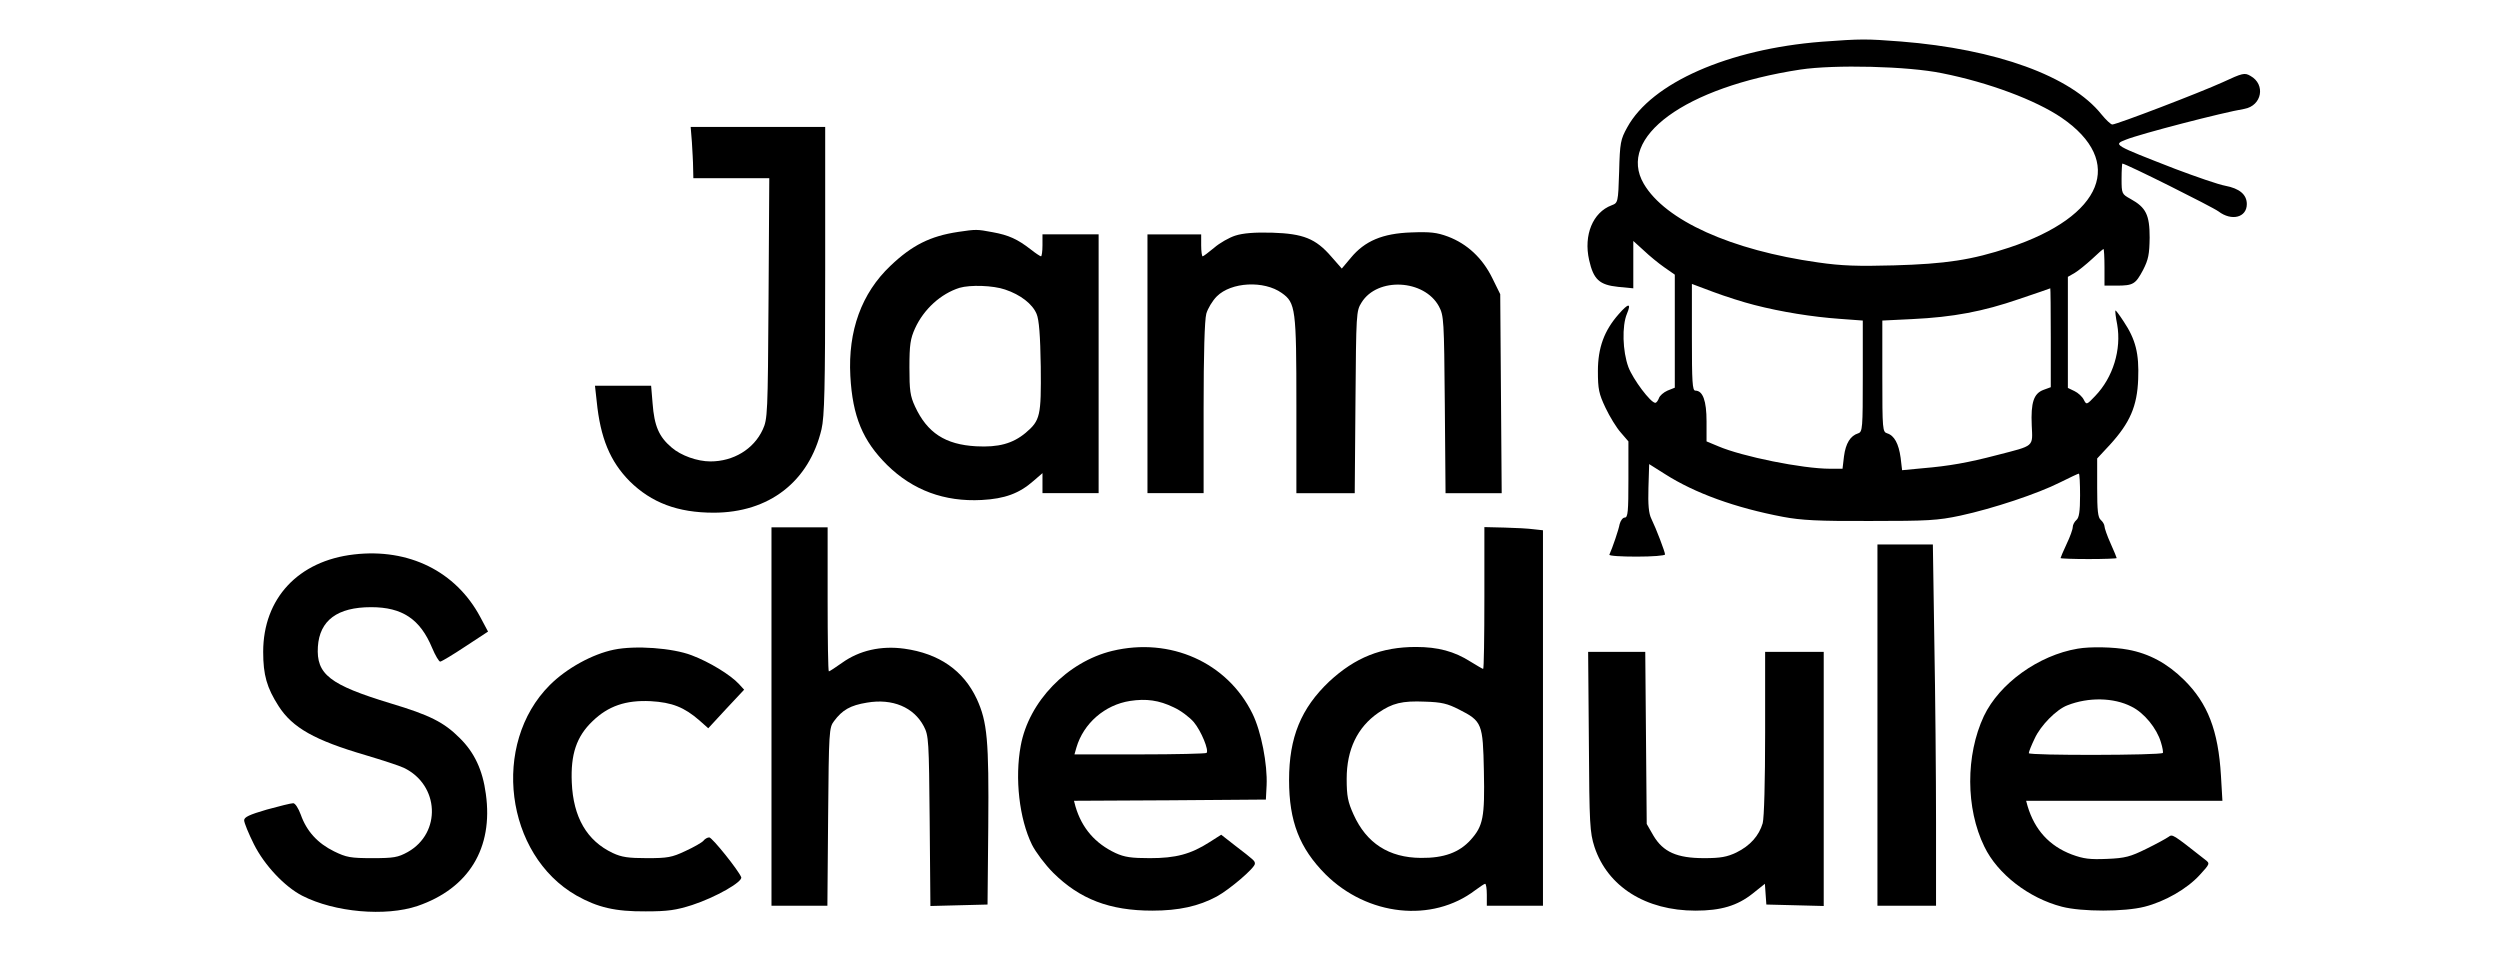 <?xml version="1.0" standalone="no"?>
<!DOCTYPE svg PUBLIC "-//W3C//DTD SVG 20010904//EN"
 "http://www.w3.org/TR/2001/REC-SVG-20010904/DTD/svg10.dtd">
<svg version="1.0" xmlns="http://www.w3.org/2000/svg"
 width="1024pt" height="398pt" viewBox="0 0 1024 398"
 preserveAspectRatio="xMidYMid meet">

<g transform="translate(0,398) scale(0.1,-0.1)"
fill="#000000" stroke="none">
<path d="M7461 3809 c-381 -30 -696 -168 -796 -351 -27 -49 -30 -62 -33 -181
-4 -128 -5 -128 -31 -138 -77 -29 -115 -122 -92 -224 18 -80 42 -102 119 -110
l62 -6 0 97 0 97 43 -39 c23 -22 61 -53 84 -69 l43 -30 0 -231 0 -232 -30 -12
c-16 -7 -32 -21 -35 -31 -4 -10 -10 -19 -15 -19 -19 0 -91 96 -110 146 -24 65
-27 169 -6 219 19 45 6 44 -34 -2 -59 -67 -85 -137 -85 -233 0 -74 4 -93 31
-150 17 -36 45 -82 63 -102 l31 -36 0 -156 c0 -131 -2 -156 -15 -156 -8 0 -17
-12 -21 -27 -4 -23 -29 -96 -42 -125 -2 -5 48 -8 112 -8 64 0 116 4 116 9 0
10 -36 105 -56 146 -11 22 -14 58 -12 127 l3 97 65 -41 c122 -78 288 -138 483
-175 74 -14 145 -18 357 -17 237 0 276 2 370 22 134 29 317 90 408 136 40 20
74 36 77 36 3 0 5 -40 5 -89 0 -66 -4 -92 -15 -101 -8 -7 -15 -20 -15 -29 0
-9 -11 -40 -25 -69 -14 -30 -25 -56 -25 -58 0 -2 52 -4 115 -4 63 0 115 2 115
4 0 2 -11 29 -25 60 -14 31 -25 63 -25 70 0 7 -7 19 -15 26 -12 10 -15 38 -15
132 l0 120 53 57 c81 89 111 157 115 268 4 105 -10 162 -60 237 -17 26 -32 46
-33 44 -2 -2 1 -27 7 -57 18 -103 -17 -217 -90 -293 -35 -37 -36 -37 -47 -15
-6 12 -23 28 -38 35 l-27 13 0 227 0 228 28 16 c15 9 47 35 71 57 24 23 45 41
47 41 2 0 4 -34 4 -75 l0 -75 49 0 c69 0 78 6 109 64 22 43 26 64 27 133 0 93
-15 123 -78 158 -36 20 -37 21 -37 83 0 34 2 62 3 62 14 0 368 -177 394 -196
54 -41 116 -25 116 30 0 39 -30 64 -88 75 -28 5 -120 37 -205 69 -254 99 -256
99 -202 120 60 24 395 111 485 126 72 13 88 100 25 135 -24 14 -32 12 -114
-26 -92 -42 -434 -173 -452 -173 -6 0 -26 19 -44 41 -125 157 -431 268 -822
299 -143 11 -161 11 -325 -1z m494 -129 c191 -38 383 -110 489 -182 262 -179
171 -404 -214 -532 -154 -51 -260 -67 -473 -73 -146 -4 -214 -2 -310 12 -356
50 -626 172 -714 322 -112 191 169 396 641 468 139 21 441 14 581 -15z m-770
-949 c112 -29 239 -49 350 -57 l95 -7 0 -228 c0 -214 -1 -228 -19 -234 -32
-10 -51 -41 -58 -94 l-6 -51 -51 0 c-113 0 -360 50 -458 92 l-48 20 0 82 c0
84 -15 126 -46 126 -12 0 -14 35 -14 219 l0 218 88 -33 c48 -18 123 -42 167
-53z m1215 -134 l0 -203 -30 -11 c-40 -15 -52 -52 -48 -145 4 -90 13 -82 -142
-122 -118 -31 -197 -45 -305 -54 l-84 -8 -6 51 c-8 58 -26 91 -55 100 -19 6
-20 14 -20 234 l0 228 123 6 c167 8 289 31 437 82 69 23 126 43 128 44 1 0 2
-90 2 -202z"/>
<path d="M2834 3398 c2 -35 5 -82 5 -105 l1 -43 155 0 156 0 -3 -492 c-3 -475
-4 -495 -24 -538 -37 -80 -120 -130 -214 -130 -54 0 -121 24 -159 57 -52 44
-71 88 -78 181 l-6 72 -115 0 -115 0 7 -63 c15 -151 55 -247 135 -328 89 -88
197 -129 344 -129 227 0 391 127 442 342 12 52 15 167 15 651 l0 587 -276 0
-275 0 5 -62z"/>
<path d="M3924 3030 c-113 -17 -188 -54 -277 -139 -118 -112 -174 -266 -164
-451 9 -166 51 -266 151 -365 105 -103 234 -151 387 -143 95 5 154 27 212 78
l37 32 0 -41 0 -41 115 0 115 0 0 530 0 530 -115 0 -115 0 0 -45 c0 -25 -3
-45 -6 -45 -3 0 -23 13 -43 29 -53 41 -89 58 -156 70 -64 12 -66 12 -141 1z
m193 -236 c63 -21 112 -59 129 -100 10 -24 15 -87 17 -216 2 -202 -2 -220 -62
-271 -53 -44 -111 -60 -203 -55 -126 7 -200 55 -250 163 -20 43 -23 66 -23
160 0 93 4 118 23 160 36 79 106 142 182 166 44 13 138 10 187 -7z"/>
<path d="M5060 3015 c-25 -8 -64 -30 -87 -50 -23 -19 -44 -35 -47 -35 -3 0 -6
20 -6 45 l0 45 -110 0 -110 0 0 -530 0 -530 115 0 115 0 0 348 c0 221 4 361
11 387 6 21 25 53 43 71 59 59 193 66 266 14 57 -40 60 -65 60 -460 l0 -360
120 0 119 0 3 373 c3 365 3 373 25 408 65 105 257 95 317 -16 20 -38 21 -54
24 -402 l3 -363 115 0 115 0 -3 408 -3 407 -33 67 c-40 81 -102 139 -181 169
-46 17 -72 20 -151 17 -117 -4 -190 -35 -247 -104 l-37 -44 -43 49 c-64 74
-115 94 -242 98 -73 2 -120 -2 -151 -12z"/>
<path d="M3160 1045 l0 -775 115 0 114 0 3 364 c3 350 4 366 24 392 34 46 67
65 135 76 105 18 192 -19 233 -97 20 -38 21 -58 24 -388 l3 -348 117 3 117 3
3 320 c3 354 -4 428 -47 522 -55 117 -154 186 -297 206 -95 13 -184 -7 -255
-58 -27 -19 -51 -35 -54 -35 -3 0 -5 133 -5 295 l0 295 -115 0 -115 0 0 -775z"/>
<path d="M6080 1531 c0 -160 -2 -291 -5 -291 -2 0 -26 14 -52 30 -66 42 -133
60 -223 60 -142 0 -249 -43 -355 -141 -116 -110 -165 -229 -165 -404 0 -170
43 -279 149 -386 172 -171 437 -200 614 -65 19 14 37 26 40 26 4 0 7 -20 7
-45 l0 -45 115 0 115 0 0 769 0 769 -37 4 c-21 3 -75 6 -120 7 l-83 2 0 -290z
m-104 -457 c95 -48 98 -58 102 -252 4 -190 -3 -225 -54 -282 -47 -52 -110 -75
-204 -74 -131 1 -223 60 -276 178 -23 51 -28 75 -28 146 0 120 44 211 129 270
58 40 98 50 192 46 68 -2 92 -8 139 -32z"/>
<path d="M7690 1010 l0 -740 120 0 120 0 0 343 c0 188 -3 521 -7 740 l-6 397
-114 0 -113 0 0 -740z"/>
<path d="M1450 1709 c-228 -26 -372 -180 -372 -399 0 -95 15 -147 63 -222 57
-89 148 -140 356 -201 67 -20 138 -43 157 -52 146 -70 155 -267 16 -345 -40
-22 -57 -25 -145 -25 -89 0 -106 3 -157 28 -67 33 -112 82 -136 150 -10 27
-23 47 -31 47 -9 0 -57 -12 -108 -26 -72 -21 -93 -31 -93 -44 0 -10 18 -54 40
-98 43 -86 126 -174 198 -211 133 -68 341 -86 472 -42 210 72 311 237 280 459
-13 98 -47 170 -107 229 -65 65 -123 94 -283 142 -250 76 -305 119 -298 232 7
108 80 162 218 162 128 0 201 -49 250 -167 13 -31 28 -56 33 -56 5 0 52 28
103 62 l93 61 -32 60 c-100 187 -293 282 -517 256z"/>
<path d="M2515 1319 c-88 -18 -194 -76 -263 -145 -241 -241 -183 -695 109
-862 87 -49 159 -66 284 -65 91 0 124 5 190 26 95 31 208 95 201 114 -11 28
-119 163 -131 163 -7 0 -18 -6 -24 -14 -6 -7 -39 -26 -74 -42 -55 -26 -73 -29
-157 -29 -76 0 -104 4 -140 21 -106 50 -162 146 -168 289 -5 115 19 188 85
251 64 62 136 87 238 82 88 -5 138 -25 200 -79 l36 -32 73 79 74 79 -21 23
c-35 38 -122 91 -194 118 -78 30 -231 41 -318 23z"/>
<path d="M4556 1314 c-185 -45 -342 -208 -375 -388 -25 -134 -6 -300 46 -406
15 -30 54 -82 87 -115 109 -108 231 -155 406 -155 108 0 190 18 264 58 53 29
156 117 156 134 0 12 -1 13 -83 76 l-55 43 -47 -30 c-78 -50 -139 -66 -245
-66 -76 0 -104 4 -141 21 -83 39 -138 102 -164 191 l-6 23 393 2 393 3 3 58
c4 86 -22 221 -58 294 -103 210 -337 314 -574 257z m251 -231 c29 -13 66 -41
83 -61 30 -36 63 -116 52 -126 -3 -3 -126 -6 -273 -6 l-268 0 8 28 c29 99 116
175 220 191 66 10 118 3 178 -26z"/>
<path d="M8510 1323 c-160 -27 -320 -142 -384 -276 -75 -160 -75 -378 2 -535
54 -112 182 -211 318 -246 81 -21 256 -21 338 0 83 21 174 73 226 130 42 46
43 47 22 63 -135 106 -133 105 -150 93 -10 -7 -50 -29 -91 -49 -65 -32 -86
-38 -160 -41 -71 -3 -96 0 -145 18 -92 35 -152 101 -181 198 l-6 22 402 0 402
0 -6 103 c-11 185 -54 296 -151 392 -69 68 -143 108 -230 124 -58 11 -155 13
-206 4z m220 -237 c52 -25 104 -89 121 -146 7 -22 10 -42 8 -44 -10 -10 -549
-11 -549 -1 0 6 11 33 24 60 24 53 89 119 134 136 86 34 190 32 262 -5z"/>
<path d="M6508 943 c2 -342 4 -372 23 -432 54 -163 210 -261 414 -261 104 0
171 20 234 70 l50 40 3 -43 3 -42 118 -3 117 -3 0 521 0 520 -120 0 -120 0 0
-332 c0 -198 -4 -348 -10 -370 -15 -51 -51 -92 -108 -120 -38 -18 -64 -23
-132 -23 -111 0 -168 25 -208 93 l-27 47 -3 353 -3 352 -117 0 -117 0 3 -367z"/>
</g>
</svg>
